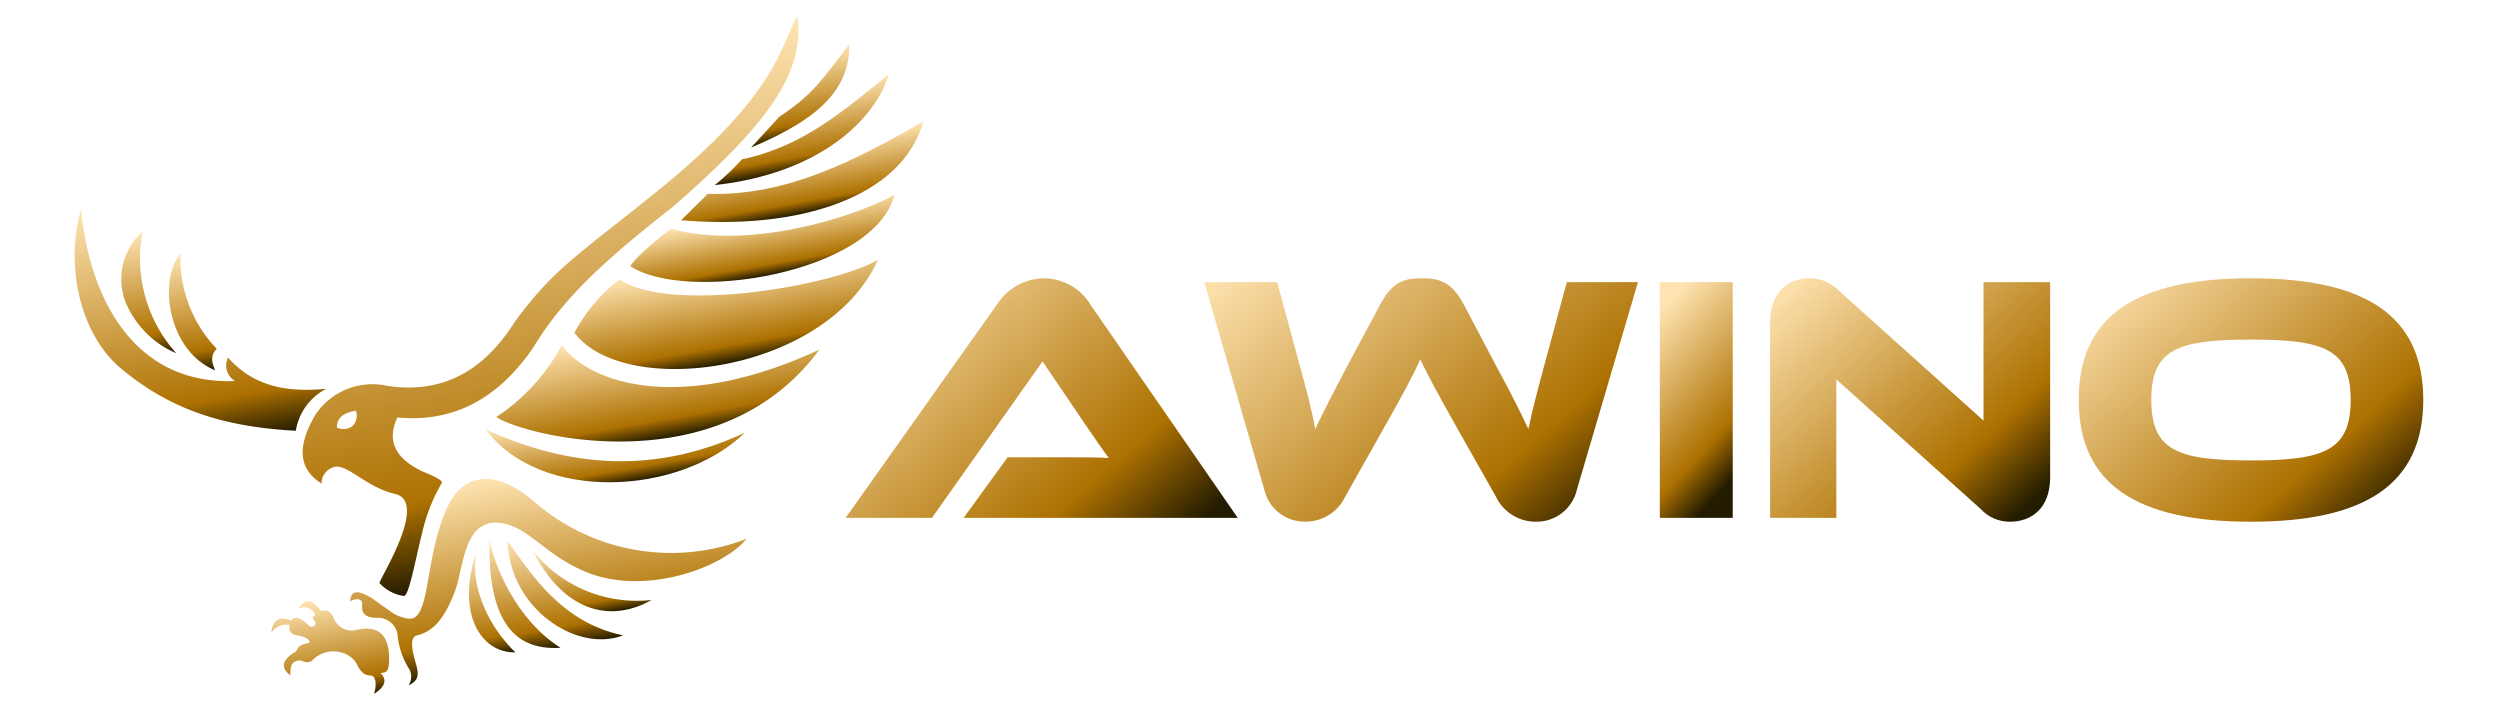 <?xml version="1.0" encoding="UTF-8" standalone="no"?>
<!-- Generator: Adobe Illustrator 26.2.1, SVG Export Plug-In . SVG Version: 6.00 Build 0)  -->

<svg
   version="1.1"
   id="Ebene_1"
   x="0px"
   y="0px"
   viewBox="0 0 700 200"
   xml:space="preserve"
   width="700"
   height="200"
   xmlns:xlink="http://www.w3.org/1999/xlink"
   xmlns="http://www.w3.org/2000/svg"
   xmlns:svg="http://www.w3.org/2000/svg"><defs
   id="defs153"><linearGradient
     id="linearGradient18404"><stop
       style="stop-color:#fbdea9;stop-opacity:1;"
       offset="0"
       id="stop23178" /><stop
       style="stop-color:#b57d12;stop-opacity:0.988"
       offset="0.669"
       id="stop18570" /><stop
       style="stop-color:#a36b01;stop-opacity:1"
       offset="1"
       id="stop18402" /></linearGradient><linearGradient
     id="Pfad_2323_00000117638392000652863260000003205296676774957490_"
     gradientUnits="userSpaceOnUse"
     x1="-137.843"
     y1="811.83"
     x2="-137.843"
     y2="808.776"
     gradientTransform="matrix(3.498,1.929,0.618,-10.922,5.605,9196.119)">
				<stop
   offset="0"
   style="stop-color:#FFE4B2"
   id="stop16335" />
				<stop
   offset="0.823"
   style="stop-color:#AD7101"
   id="stop16337" />
				<stop
   offset="1"
   style="stop-color:#241C00"
   id="stop16339" />
			</linearGradient><linearGradient
     xlink:href="#Pfad_2323_00000117638392000652863260000003205296676774957490_"
     id="linearGradient16333"
     x1="277.82"
     y1="116.381"
     x2="663.952"
     y2="116.381"
     gradientUnits="userSpaceOnUse" /><linearGradient
     xlink:href="#linearGradient18404"
     id="linearGradient23112"
     gradientUnits="userSpaceOnUse"
     x1="277.787"
     y1="115.565"
     x2="663.774"
     y2="115.565"
     gradientTransform="translate(-6.203,-5.138)" /><path
     id="SVGID_1_-9"
     d="M0,31L10.9,0.8H19L29.9,31h-5.6L14.6,3.3h0.7L5.6,31H0z M7.1,22.3l1.3-4.4h12.9l1.3,4.4H7.1z" /><path
     id="SVGID_00000157276800348374489230000003442870364089397429_"
     d="M38.3,31L29.5,0.8h5.8L43,28.2h-1.3l8.1-27.4h6.4         L64,28.2h-1.2l7.8-27.4h5.4L67.3,31H60L52.1,4.1h1.5L45.6,31H38.3z" /><path
     id="SVGID_00000138549822795153296000000001075362933939977344_"
     d="M80.2,31V0.8h5.7V31H80.2z" /><path
     id="SVGID_00000181781122526336986070000003174825870657431212_"
     d="M92.3,31V0.8H98l16.4,23.5h-1.1V0.8h5.4V31H113         L96.6,7.5h1.1V31H92.3z" /><path
     id="SVGID_00000174602528286973477120000009321961081108323746_"
     d="M138.6,31.3c-2.9,0-5.5-0.6-7.7-1.7         c-2.2-1.1-3.9-2.8-5.1-5.1s-1.8-5.2-1.8-8.6s0.6-6.3,1.8-8.6c1.2-2.3,2.9-4,5.1-5.1s4.7-1.7,7.7-1.7c3,0,5.5,0.6,7.7,1.7         c2.2,1.1,3.9,2.9,5.1,5.1c1.2,2.3,1.8,5.2,1.8,8.6c0,3.4-0.6,6.3-1.8,8.6c-1.2,2.3-2.9,4-5.1,5.1         C144.1,30.8,141.5,31.3,138.6,31.3z M138.6,26.8c1.8,0,3.4-0.4,4.7-1.1c1.3-0.7,2.3-1.9,3-3.5c0.7-1.6,1.1-3.6,1.1-6.2         c0-2.6-0.4-4.7-1.1-6.3c-0.7-1.6-1.7-2.8-3-3.5c-1.3-0.7-2.9-1.1-4.7-1.1c-1.8,0-3.3,0.4-4.6,1.1c-1.3,0.7-2.3,1.9-3,3.5         c-0.7,1.6-1.1,3.6-1.1,6.2c0,2.6,0.4,4.8,1.1,6.4c0.7,1.6,1.7,2.8,3,3.5C135.2,26.4,136.8,26.8,138.6,26.8z" /><linearGradient
     id="linear-gradient"
     x1="0.5"
     x2="0.5"
     y2="1"
     gradientUnits="objectBoundingBox"><stop
       offset="0"
       stop-color="#ffe4b2"
       id="stop2806" /><stop
       offset="0.823"
       stop-color="#ad7101"
       id="stop2808" /><stop
       offset="1"
       stop-color="#241c00"
       id="stop2810" /></linearGradient><clipPath
     id="clip-path"><rect
       id="Rechteck_1170"
       data-name="Rechteck 1170"
       width="79.018"
       height="54.515"
       transform="translate(0 0)"
       fill="url(#linear-gradient)" /></clipPath><linearGradient
     xlink:href="#linear-gradient"
     id="linearGradient2840"
     gradientUnits="userSpaceOnUse"
     x1="2.856"
     x2="2.856"
     y2="5.712"
     gradientTransform="scale(0.594,1.685)"
     y1="0" /><linearGradient
     xlink:href="#linear-gradient"
     id="linearGradient2842"
     gradientUnits="userSpaceOnUse"
     x1="3.752"
     x2="3.752"
     y2="7.505"
     gradientTransform="scale(0.69,1.45)"
     y1="0" /><linearGradient
     xlink:href="#linear-gradient"
     id="linearGradient2844"
     gradientUnits="userSpaceOnUse"
     x1="4.867"
     x2="4.867"
     y2="9.734"
     gradientTransform="scale(0.927,1.078)"
     y1="0" /><linearGradient
     xlink:href="#linear-gradient"
     id="linearGradient2846"
     gradientUnits="userSpaceOnUse"
     x1="4.114"
     x2="4.114"
     y2="8.227"
     gradientTransform="scale(1.208,0.828)"
     y1="0" /><linearGradient
     xlink:href="#linear-gradient"
     id="linearGradient2848"
     gradientUnits="userSpaceOnUse"
     x1="4.938"
     x2="4.938"
     y2="9.876"
     gradientTransform="scale(1.046,0.956)"
     y1="-0" /><linearGradient
     xlink:href="#linear-gradient"
     id="linearGradient2850"
     gradientUnits="userSpaceOnUse"
     x1="12.679"
     x2="12.679"
     y2="25.359"
     gradientTransform="scale(1.451,0.689)"
     y1="0.001" /><linearGradient
     xlink:href="#linear-gradient"
     id="linearGradient2852"
     gradientUnits="userSpaceOnUse"
     x1="6.416"
     x2="6.416"
     y2="12.831"
     gradientTransform="scale(1.821,0.549)"
     y1="0" /><linearGradient
     xlink:href="#linear-gradient"
     id="linearGradient2854"
     gradientUnits="userSpaceOnUse"
     x1="8.725"
     x2="8.725"
     y2="17.451"
     gradientTransform="scale(1.734,0.577)"
     y1="0" /><linearGradient
     xlink:href="#linear-gradient"
     id="linearGradient2856"
     gradientUnits="userSpaceOnUse"
     x1="8.17"
     x2="8.17"
     y2="16.34"
     gradientTransform="scale(1.749,0.572)"
     y1="0" /><linearGradient
     xlink:href="#linear-gradient"
     id="linearGradient2858"
     gradientUnits="userSpaceOnUse"
     x1="6.009"
     x2="6.009"
     y2="12.018"
     gradientTransform="scale(2.078,0.481)"
     y1="0" /><linearGradient
     xlink:href="#linear-gradient"
     id="linearGradient2860"
     gradientUnits="userSpaceOnUse"
     x1="6.14"
     x2="6.14"
     y2="12.28"
     gradientTransform="scale(1.909,0.524)"
     y1="0" /><linearGradient
     xlink:href="#linear-gradient"
     id="linearGradient2862"
     gradientUnits="userSpaceOnUse"
     x1="5.647"
     x2="5.647"
     y2="11.294"
     gradientTransform="scale(1.547,0.646)"
     y1="0" /><linearGradient
     xlink:href="#linear-gradient"
     id="linearGradient2864"
     gradientUnits="userSpaceOnUse"
     x1="4.52"
     x2="4.52"
     y2="9.04"
     gradientTransform="scale(1.164,0.859)"
     y1="0" /><linearGradient
     xlink:href="#linear-gradient"
     id="linearGradient2866"
     gradientUnits="userSpaceOnUse"
     x1="24.422"
     x2="24.422"
     y2="48.844"
     gradientTransform="scale(1.058,0.945)"
     y1="0" /><linearGradient
     xlink:href="#linear-gradient"
     id="linearGradient2868"
     gradientUnits="userSpaceOnUse"
     x1="11.054"
     x2="11.054"
     y2="22.107"
     gradientTransform="scale(0.943,1.061)"
     y1="0" /><linearGradient
     xlink:href="#linear-gradient"
     id="linearGradient2870"
     gradientUnits="userSpaceOnUse"
     x1="3.326"
     x2="3.326"
     y2="6.687"
     gradientTransform="scale(0.579,1.727)"
     y1="0" /><linearGradient
     xlink:href="#linear-gradient"
     id="linearGradient2872"
     gradientUnits="userSpaceOnUse"
     x1="3.137"
     x2="3.137"
     y2="6.275"
     gradientTransform="scale(0.566,1.767)"
     y1="0" /><linearGradient
     id="linear-gradient-3"
     x1="0.5"
     x2="0.236"
     y2="0.874"
     gradientUnits="objectBoundingBox"><stop
       offset="0"
       stop-color="#ffe4b2"
       id="stop3099" /><stop
       offset="0.759"
       stop-color="#ad7101"
       id="stop3101" /><stop
       offset="1"
       stop-color="#241c00"
       id="stop3103" /></linearGradient><clipPath
     id="clip-path-9"><path
       id="Pfad_3606"
       data-name="Pfad 3606"
       d="M21.434,0a6.1,6.1,0,0,0-5.1,2.855L0,25.888H9.327l11.954-16.9,4.568,6.738c.838,1.219,1.9,2.78,2.589,3.693-1.218-.076-3.008-.076-4.53-.076h-6.4l-4.759,6.548H42.373L26.459,2.855A5.908,5.908,0,0,0,21.434,0Z"
       fill="url(#linear-gradient)"
       style="fill:url(#linear-gradient-3)" /></clipPath><clipPath
     id="clip-path-2"><path
       id="Pfad_3607"
       data-name="Pfad 3607"
       d="M101.289,0c-1.866,0-3.16.343-4.492,2.855l-3.426,6.4c-1.752,3.312-2.741,5.253-3.579,7.043-.381-2.056-.914-4.15-1.713-7.005L85.68.418H77.8L84.271,22.8a4.477,4.477,0,0,0,4.416,3.5,4.744,4.744,0,0,0,4.34-2.7L97.1,16.37c2.208-3.921,3.236-5.786,4.035-7.614.875,1.827,1.9,3.73,4.112,7.652l4.073,7.2a4.762,4.762,0,0,0,4.34,2.7,4.477,4.477,0,0,0,4.416-3.5L124.664.418h-7.691l-2.4,8.871c-.761,2.817-1.333,4.987-1.751,7.005-.8-1.713-1.675-3.5-3.578-7.005l-3.388-6.434C104.525.343,103.192,0,101.289,0Z"
       transform="translate(-77.799 0)"
       fill="url(#linear-gradient)"
       style="fill:url(#linear-gradient-3)" /></clipPath><clipPath
     id="clip-path-3"><rect
       id="Rechteck_2558"
       data-name="Rechteck 2558"
       width="7.881"
       height="25.47"
       fill="url(#linear-gradient)"
       style="fill:url(#linear-gradient-3)" /></clipPath><clipPath
     id="clip-path-4"><path
       id="Pfad_3608"
       data-name="Pfad 3608"
       d="M204.836,0c-2.246,0-4.3,1.37-4.3,4.759V25.888h7.157V10.926L223.3,24.937a4.234,4.234,0,0,0,3.16,1.37c2.284,0,4.34-1.409,4.34-4.8V.418h-7.2V15.38L208,1.37A4.34,4.34,0,0,0,204.836,0Z"
       transform="translate(-200.534 0)"
       fill="url(#linear-gradient)"
       style="fill:url(#linear-gradient-3)" /></clipPath><clipPath
     id="clip-path-5"><path
       id="Pfad_3609"
       data-name="Pfad 3609"
       d="M275.323,13.135c0-5.482,2.855-6.51,10.774-6.51s10.774,1.028,10.774,6.51-2.855,6.548-10.774,6.548-10.774-1.066-10.774-6.548M286.1,0c-12.411,0-18.617,4.035-18.617,13.135s6.205,13.172,18.617,13.172c12.373,0,18.617-4.074,18.617-13.172S298.47,0,286.1,0Z"
       transform="translate(-267.481 0)"
       fill="url(#linear-gradient)"
       style="fill:url(#linear-gradient-3)" /></clipPath><linearGradient
     xlink:href="#linear-gradient-3"
     id="linearGradient3167"
     gradientUnits="userSpaceOnUse"
     x1="23.267"
     x2="10.982"
     y2="40.67"
     gradientTransform="scale(0.937,1.067)"
     y1="0" /><linearGradient
     xlink:href="#linear-gradient-3"
     id="linearGradient3169"
     gradientUnits="userSpaceOnUse"
     x1="24.922"
     x2="11.763"
     y2="43.564"
     gradientTransform="scale(0.928,1.078)"
     y1="0" /><linearGradient
     xlink:href="#linear-gradient-3"
     id="linearGradient3171"
     gradientUnits="userSpaceOnUse"
     x1="11.278"
     x2="5.323"
     y2="19.713"
     gradientTransform="scale(1.152,0.868)"
     y1="0" /><linearGradient
     xlink:href="#linear-gradient-3"
     id="linearGradient3173"
     gradientUnits="userSpaceOnUse"
     x1="19.32"
     x2="9.119"
     y2="33.772"
     gradientTransform="scale(0.981,1.019)"
     y1="0" /><linearGradient
     xlink:href="#linear-gradient-3"
     id="linearGradient3175"
     gradientUnits="userSpaceOnUse"
     x1="21.68"
     x2="10.233"
     y2="37.897"
     gradientTransform="scale(0.955,1.047)"
     y1="0" /></defs>
<style
   type="text/css"
   id="style2">
	.st0{clip-path:url(#SVGID_00000049941846930257934220000018420243084974394774_);}
	.st1{fill-rule:evenodd;clip-rule:evenodd;fill:url(#Pfad_2307_00000163770694348768295010000004849646099421593783_);}
	.st2{fill-rule:evenodd;clip-rule:evenodd;fill:url(#Pfad_2308_00000070824407546842121620000015576827952830124679_);}
	.st3{fill-rule:evenodd;clip-rule:evenodd;fill:url(#Pfad_2309_00000051348673875451602220000009611795152938431373_);}
	.st4{fill-rule:evenodd;clip-rule:evenodd;fill:url(#Pfad_2310_00000109713826106008154570000015697756723812503176_);}
	.st5{fill-rule:evenodd;clip-rule:evenodd;fill:url(#Pfad_2311_00000062157027916013611940000006377162523488610707_);}
	.st6{fill-rule:evenodd;clip-rule:evenodd;fill:url(#Pfad_2312_00000103225052295355316660000009400406999204710552_);}
	.st7{fill-rule:evenodd;clip-rule:evenodd;fill:url(#Pfad_2313_00000057870663039214789880000005353980990383691447_);}
	.st8{fill-rule:evenodd;clip-rule:evenodd;fill:url(#Pfad_2314_00000126313229396615487070000008415462651613726644_);}
	.st9{fill-rule:evenodd;clip-rule:evenodd;fill:url(#Pfad_2315_00000054959730252239789480000017169436718940548259_);}
	.st10{fill-rule:evenodd;clip-rule:evenodd;fill:url(#Pfad_2316_00000109732237383645085680000015393284041640384191_);}
	.st11{fill-rule:evenodd;clip-rule:evenodd;fill:url(#Pfad_2317_00000046312370241541574850000006338981156916792706_);}
	.st12{fill-rule:evenodd;clip-rule:evenodd;fill:url(#Pfad_2318_00000000903098372816135260000015449606161695345327_);}
	.st13{fill-rule:evenodd;clip-rule:evenodd;fill:url(#Pfad_2319_00000165215919385570676990000003565118860321195394_);}
	.st14{fill-rule:evenodd;clip-rule:evenodd;fill:url(#Pfad_2320_00000173851432900352454240000015003554721900824459_);}
	.st15{fill-rule:evenodd;clip-rule:evenodd;fill:url(#Pfad_2321_00000140705678134146916420000001666563210577948064_);}
	.st16{fill-rule:evenodd;clip-rule:evenodd;fill:url(#Pfad_2322_00000056414279022464449300000004157934569950787259_);}
	.st17{fill-rule:evenodd;clip-rule:evenodd;fill:url(#Pfad_2323_00000024712252202815116150000003726989801901641917_);}
</style>

<style
   type="text/css"
   id="style1102">
	
		.st0{clip-path:url(#SVGID_00000029739428632809672970000010939438471405563319_);fill:url(#SVGID_00000063609088581594857150000012466937661057873834_);}
	
		.st1{clip-path:url(#SVGID_00000029739428632809672970000010939438471405563319_);fill:url(#SVGID_00000183964188640610402790000004842224284312089776_);}
	
		.st2{clip-path:url(#SVGID_00000029739428632809672970000010939438471405563319_);fill:url(#SVGID_00000034065979883900266150000017688158609535290763_);}
	
		.st3{clip-path:url(#SVGID_00000029739428632809672970000010939438471405563319_);fill:url(#SVGID_00000016068403301155841410000001470833311742969019_);}
	
		.st4{clip-path:url(#SVGID_00000029739428632809672970000010939438471405563319_);fill:url(#SVGID_00000106869811453081067280000010854033406201894287_);}
	
		.st5{clip-path:url(#SVGID_00000029739428632809672970000010939438471405563319_);fill:url(#SVGID_00000072978209110077340080000006854928465206710921_);}
	
		.st6{clip-path:url(#SVGID_00000029739428632809672970000010939438471405563319_);fill:url(#SVGID_00000066512791287207344030000006272713117052406151_);}
	
		.st7{clip-path:url(#SVGID_00000029739428632809672970000010939438471405563319_);fill:url(#SVGID_00000165232028519847251280000000133688313406854827_);}
	
		.st8{clip-path:url(#SVGID_00000029739428632809672970000010939438471405563319_);fill:url(#SVGID_00000086688396261902478300000007506639359200318860_);}
	
		.st9{clip-path:url(#SVGID_00000029739428632809672970000010939438471405563319_);fill:url(#SVGID_00000079486053873328714390000017733651208282881975_);}
	
		.st10{clip-path:url(#SVGID_00000029739428632809672970000010939438471405563319_);fill:url(#SVGID_00000155132096283114446480000004187883479893984690_);}
	
		.st11{clip-path:url(#SVGID_00000029739428632809672970000010939438471405563319_);fill:url(#SVGID_00000175281139556149315510000015370371086166168510_);}
	
		.st12{clip-path:url(#SVGID_00000029739428632809672970000010939438471405563319_);fill:url(#SVGID_00000034062401053565206470000016598158646426672818_);}
	
		.st13{clip-path:url(#SVGID_00000029739428632809672970000010939438471405563319_);fill:url(#SVGID_00000137117966416593751400000016033961608707345321_);}
	
		.st14{clip-path:url(#SVGID_00000029739428632809672970000010939438471405563319_);fill:url(#SVGID_00000099631350592343653560000016182032214124404125_);}
	
		.st15{clip-path:url(#SVGID_00000029739428632809672970000010939438471405563319_);fill:url(#SVGID_00000009574135125035058630000008412046471719252913_);}
	
		.st16{clip-path:url(#SVGID_00000029739428632809672970000010939438471405563319_);fill:url(#SVGID_00000130622069241398442190000010793699412804550787_);}
	
		.st17{clip-path:url(#SVGID_00000029739428632809672970000010939438471405563319_);fill:url(#SVGID_00000032632733941689222680000003036292412810275232_);}
	
		.st18{clip-path:url(#SVGID_00000029739428632809672970000010939438471405563319_);fill:url(#SVGID_00000155143637957258540750000003481711516621121970_);}
	
		.st19{clip-path:url(#SVGID_00000029739428632809672970000010939438471405563319_);fill:url(#SVGID_00000103975081940656775700000011877104898166568894_);}
	
		.st20{clip-path:url(#SVGID_00000029739428632809672970000010939438471405563319_);fill:url(#SVGID_00000100344467736399278820000016385997735951818404_);}
	
		.st21{clip-path:url(#SVGID_00000029739428632809672970000010939438471405563319_);fill:url(#SVGID_00000031894399188645260950000000096633392575092118_);}
	
		.st22{clip-path:url(#SVGID_00000029739428632809672970000010939438471405563319_);fill:url(#SVGID_00000040550656301930659240000017354062600814869900_);}
	
		.st23{clip-path:url(#SVGID_00000029739428632809672970000010939438471405563319_);fill:url(#SVGID_00000069383400316456780780000007097337749281682571_);}
	
		.st24{clip-path:url(#SVGID_00000029739428632809672970000010939438471405563319_);fill:url(#SVGID_00000176764127789397065450000011763191447727414690_);}
	
		.st25{clip-path:url(#SVGID_00000029739428632809672970000010939438471405563319_);fill:url(#SVGID_00000178200379376123046330000003797233460627903387_);}
	
		.st26{clip-path:url(#SVGID_00000029739428632809672970000010939438471405563319_);fill:url(#SVGID_00000022541867552488467530000005067822382090841232_);}
	
		.st27{clip-path:url(#SVGID_00000029739428632809672970000010939438471405563319_);fill:url(#SVGID_00000000904659050429386020000016695821177078814600_);}
	
		.st28{clip-path:url(#SVGID_00000029739428632809672970000010939438471405563319_);fill:url(#SVGID_00000055702637960918283150000015654440670796802220_);}
	
		.st29{clip-path:url(#SVGID_00000029739428632809672970000010939438471405563319_);fill:url(#SVGID_00000098193962027270379090000000180484278468397716_);}
	
		.st30{clip-path:url(#SVGID_00000029739428632809672970000010939438471405563319_);fill:url(#SVGID_00000028292313544907410070000016524209359603642497_);}
	
		.st31{clip-path:url(#SVGID_00000029739428632809672970000010939438471405563319_);fill:url(#SVGID_00000024708903363054307710000003073599522525121453_);}
	
		.st32{clip-path:url(#SVGID_00000029739428632809672970000010939438471405563319_);fill:url(#SVGID_00000143588400313156723480000008515777815625194655_);}
	
		.st33{clip-path:url(#SVGID_00000029739428632809672970000010939438471405563319_);fill:url(#SVGID_00000098910899504701686640000007884458465765180830_);}
	
		.st34{clip-path:url(#SVGID_00000029739428632809672970000010939438471405563319_);fill:url(#SVGID_00000139983715221931427470000001217098775346331800_);}
	
		.st35{clip-path:url(#SVGID_00000029739428632809672970000010939438471405563319_);fill:url(#SVGID_00000084531337181617578990000012523824566536181138_);}
	
		.st36{clip-path:url(#SVGID_00000029739428632809672970000010939438471405563319_);fill:url(#SVGID_00000176018807150071419160000013337678334575058846_);}
	
		.st37{clip-path:url(#SVGID_00000029739428632809672970000010939438471405563319_);fill:url(#SVGID_00000044859742302595154270000010914629348999578270_);}
	
		.st38{clip-path:url(#SVGID_00000029739428632809672970000010939438471405563319_);fill:url(#SVGID_00000152263490445732084890000000388979029927526535_);}
	
		.st39{clip-path:url(#SVGID_00000029739428632809672970000010939438471405563319_);fill:url(#SVGID_00000152975194858560944560000004712000381579744421_);}
	
		.st40{clip-path:url(#SVGID_00000029739428632809672970000010939438471405563319_);fill:url(#SVGID_00000085238189670431637770000017089401317941402793_);}
	
		.st41{clip-path:url(#SVGID_00000029739428632809672970000010939438471405563319_);fill:url(#SVGID_00000019648285931125370420000016704324872415573693_);}
	
		.st42{clip-path:url(#SVGID_00000029739428632809672970000010939438471405563319_);fill:url(#SVGID_00000118386227978072272590000012240526511231084959_);}
	
		.st43{clip-path:url(#SVGID_00000029739428632809672970000010939438471405563319_);fill:url(#SVGID_00000005979275316630369630000006528497607056702121_);}
	
		.st44{clip-path:url(#SVGID_00000029739428632809672970000010939438471405563319_);fill:url(#SVGID_00000165954321927353548850000001638730985715385234_);}
	
		.st45{clip-path:url(#SVGID_00000029739428632809672970000010939438471405563319_);fill:url(#SVGID_00000085209968223313092630000016946916044823649455_);}
	
		.st46{clip-path:url(#SVGID_00000029739428632809672970000010939438471405563319_);fill:url(#SVGID_00000170980968362962775760000015155127181883342476_);}
	
		.st47{clip-path:url(#SVGID_00000029739428632809672970000010939438471405563319_);fill:url(#SVGID_00000003802385916047737860000006925164843259296181_);}
	
		.st48{clip-path:url(#SVGID_00000029739428632809672970000010939438471405563319_);fill:url(#SVGID_00000025406036510483299490000011906811068601368974_);}
	
		.st49{clip-path:url(#SVGID_00000029739428632809672970000010939438471405563319_);fill:url(#SVGID_00000083078031116280561530000018117081468208787595_);}
	
		.st50{clip-path:url(#SVGID_00000029739428632809672970000010939438471405563319_);fill:url(#SVGID_00000176014426996006677630000004406484675430082198_);}
	
		.st51{clip-path:url(#SVGID_00000029739428632809672970000010939438471405563319_);fill:url(#SVGID_00000018238570859802819540000000481005038916004740_);}
	
		.st52{clip-path:url(#SVGID_00000029739428632809672970000010939438471405563319_);fill:url(#SVGID_00000111912813454480023900000011846460637759292068_);}
	
		.st53{clip-path:url(#SVGID_00000029739428632809672970000010939438471405563319_);fill:url(#SVGID_00000083782404028753887320000018085101835283673740_);}
	
		.st54{clip-path:url(#SVGID_00000029739428632809672970000010939438471405563319_);fill:url(#SVGID_00000084491972662819471080000004737353119079938689_);}
	
		.st55{clip-path:url(#SVGID_00000029739428632809672970000010939438471405563319_);fill:url(#SVGID_00000105395018780928186580000012123913615947080105_);}
	
		.st56{clip-path:url(#SVGID_00000029739428632809672970000010939438471405563319_);fill:url(#SVGID_00000043427626371228468290000001200181679306657944_);}
	
		.st57{clip-path:url(#SVGID_00000029739428632809672970000010939438471405563319_);fill:url(#SVGID_00000022551135395219966460000015310196059767325607_);}
	
		.st58{clip-path:url(#SVGID_00000029739428632809672970000010939438471405563319_);fill:url(#SVGID_00000069377888227988870570000013587848044045899409_);}
	
		.st59{clip-path:url(#SVGID_00000029739428632809672970000010939438471405563319_);fill:url(#SVGID_00000028294189420637973050000001686200263256466605_);}
	
		.st60{clip-path:url(#SVGID_00000029739428632809672970000010939438471405563319_);fill:url(#SVGID_00000035518863317427906760000000868816083944125116_);}
	
		.st61{clip-path:url(#SVGID_00000029739428632809672970000010939438471405563319_);fill:url(#SVGID_00000093882688169796368460000010240405164825069759_);}
	
		.st62{clip-path:url(#SVGID_00000029739428632809672970000010939438471405563319_);fill:url(#SVGID_00000083062667537016748180000010842963311287450557_);}
	
		.st63{clip-path:url(#SVGID_00000029739428632809672970000010939438471405563319_);fill:url(#SVGID_00000129919123085572997580000003917291043852294556_);}
	
		.st64{clip-path:url(#SVGID_00000029739428632809672970000010939438471405563319_);fill:url(#SVGID_00000161616434719958977180000000867052840813885099_);}
	
		.st65{clip-path:url(#SVGID_00000029739428632809672970000010939438471405563319_);fill:url(#SVGID_00000156561662620735678900000000995011248081459366_);}
	
		.st66{clip-path:url(#SVGID_00000029739428632809672970000010939438471405563319_);fill:url(#SVGID_00000096756406689337293480000013269290069877123721_);}
	
		.st67{clip-path:url(#SVGID_00000029739428632809672970000010939438471405563319_);fill:url(#SVGID_00000047047173395476253530000011423985780875557311_);}
	
		.st68{clip-path:url(#SVGID_00000029739428632809672970000010939438471405563319_);fill:url(#SVGID_00000173853987821357700380000005258179897285611702_);}
	
		.st69{clip-path:url(#SVGID_00000029739428632809672970000010939438471405563319_);fill:url(#SVGID_00000166665800749871112330000009000934732604812420_);}
	
		.st70{clip-path:url(#SVGID_00000029739428632809672970000010939438471405563319_);fill:url(#SVGID_00000048484719645364020100000001932532049083779481_);}
	
		.st71{clip-path:url(#SVGID_00000029739428632809672970000010939438471405563319_);fill:url(#SVGID_00000134251057591854268990000013864200805463099541_);}
	
		.st72{clip-path:url(#SVGID_00000029739428632809672970000010939438471405563319_);fill:url(#SVGID_00000113315778595554823370000000038079613964819124_);}
	
		.st73{clip-path:url(#SVGID_00000029739428632809672970000010939438471405563319_);fill:url(#SVGID_00000009549879837604771930000003131636817577672381_);}
	
		.st74{clip-path:url(#SVGID_00000029739428632809672970000010939438471405563319_);fill:url(#SVGID_00000128453710245600833020000010729495864966742920_);}
	
		.st75{clip-path:url(#SVGID_00000029739428632809672970000010939438471405563319_);fill:url(#SVGID_00000142865478849965081370000016195732832102489535_);}
	
		.st76{clip-path:url(#SVGID_00000029739428632809672970000010939438471405563319_);fill:url(#SVGID_00000166673658360137833390000016872502749751948977_);}
	
		.st77{clip-path:url(#SVGID_00000029739428632809672970000010939438471405563319_);fill:url(#SVGID_00000051382941230658934420000013113097761653639050_);}
	
		.st78{clip-path:url(#SVGID_00000098192608062041224570000011275786593801375670_);fill:url(#SVGID_00000010312424051075816370000010087464845091275192_);}
	
		.st79{clip-path:url(#SVGID_00000098192608062041224570000011275786593801375670_);fill:url(#SVGID_00000142164037548603435840000002710502955086795691_);}
	
		.st80{clip-path:url(#SVGID_00000098192608062041224570000011275786593801375670_);fill:url(#SVGID_00000013902906139788226580000014041698415653001131_);}
	
		.st81{clip-path:url(#SVGID_00000098192608062041224570000011275786593801375670_);fill:url(#SVGID_00000137099747815355854320000016140220948476214407_);}
	
		.st82{clip-path:url(#SVGID_00000098192608062041224570000011275786593801375670_);fill:url(#SVGID_00000134207988659188340990000009971722470709095315_);}
	
		.st83{clip-path:url(#SVGID_00000098192608062041224570000011275786593801375670_);fill:url(#SVGID_00000129203484035449278670000006332392081301173924_);}
	
		.st84{clip-path:url(#SVGID_00000098192608062041224570000011275786593801375670_);fill:url(#SVGID_00000057139207031752942090000010716950085544696236_);}
	
		.st85{clip-path:url(#SVGID_00000098192608062041224570000011275786593801375670_);fill:url(#SVGID_00000078047331890326243140000004554784718664650427_);}
	
		.st86{clip-path:url(#SVGID_00000098192608062041224570000011275786593801375670_);fill:url(#SVGID_00000103245341463102242780000015620124197318578863_);}
	
		.st87{clip-path:url(#SVGID_00000098192608062041224570000011275786593801375670_);fill:url(#SVGID_00000120530636390319350760000002885268662230911134_);}
	
		.st88{clip-path:url(#SVGID_00000098192608062041224570000011275786593801375670_);fill:url(#SVGID_00000164489989511351561840000001310382455291887504_);}
	
		.st89{clip-path:url(#SVGID_00000098192608062041224570000011275786593801375670_);fill:url(#SVGID_00000065788835820919443570000013033991197411218104_);}
	
		.st90{clip-path:url(#SVGID_00000098192608062041224570000011275786593801375670_);fill:url(#SVGID_00000098902840854702280940000000002528230237979029_);}
	
		.st91{clip-path:url(#SVGID_00000098192608062041224570000011275786593801375670_);fill:url(#SVGID_00000114037371473789930860000004863678813021871009_);}
	
		.st92{clip-path:url(#SVGID_00000098192608062041224570000011275786593801375670_);fill:url(#SVGID_00000174595974569663180580000011599860084573670273_);}
	
		.st93{clip-path:url(#SVGID_00000098192608062041224570000011275786593801375670_);fill:url(#SVGID_00000176739893282869804870000006659357019599648941_);}
	
		.st94{clip-path:url(#SVGID_00000098192608062041224570000011275786593801375670_);fill:url(#SVGID_00000168821376083125203340000002727677866723813804_);}
	
		.st95{clip-path:url(#SVGID_00000098192608062041224570000011275786593801375670_);fill:url(#SVGID_00000077299372349976202750000005424439728778343559_);}
	
		.st96{clip-path:url(#SVGID_00000098192608062041224570000011275786593801375670_);fill:url(#SVGID_00000160160647088570084220000010475609165482909112_);}
	
		.st97{clip-path:url(#SVGID_00000098192608062041224570000011275786593801375670_);fill:url(#SVGID_00000072965013748943254020000003659387287012395681_);}
	
		.st98{clip-path:url(#SVGID_00000098192608062041224570000011275786593801375670_);fill:url(#SVGID_00000168797754464474749170000016019218656348576162_);}
	
		.st99{clip-path:url(#SVGID_00000098192608062041224570000011275786593801375670_);fill:url(#SVGID_00000057861517092383010080000014062102296525006013_);}
	
		.st100{clip-path:url(#SVGID_00000098192608062041224570000011275786593801375670_);fill:url(#SVGID_00000059290340614813740500000013921844107399669636_);}
	
		.st101{clip-path:url(#SVGID_00000098192608062041224570000011275786593801375670_);fill:url(#SVGID_00000134223148081910131040000018359322107072329357_);}
	
		.st102{clip-path:url(#SVGID_00000098192608062041224570000011275786593801375670_);fill:url(#SVGID_00000094618963544193512080000009706520767671089030_);}
	
		.st103{clip-path:url(#SVGID_00000098192608062041224570000011275786593801375670_);fill:url(#SVGID_00000165949649867786669110000006745275566561399457_);}
	
		.st104{clip-path:url(#SVGID_00000098192608062041224570000011275786593801375670_);fill:url(#SVGID_00000077283540628810721000000000571754588985223851_);}
	
		.st105{clip-path:url(#SVGID_00000098192608062041224570000011275786593801375670_);fill:url(#SVGID_00000016768757281029238190000015233841815184019101_);}
	
		.st106{clip-path:url(#SVGID_00000098192608062041224570000011275786593801375670_);fill:url(#SVGID_00000095318939063251730450000003887262869844892593_);}
	
		.st107{clip-path:url(#SVGID_00000098192608062041224570000011275786593801375670_);fill:url(#SVGID_00000080205084940377849290000011458026686673420209_);}
	
		.st108{clip-path:url(#SVGID_00000098192608062041224570000011275786593801375670_);fill:url(#SVGID_00000083050148034723722070000002237942725663676568_);}
	
		.st109{clip-path:url(#SVGID_00000098192608062041224570000011275786593801375670_);fill:url(#SVGID_00000163765257815693839140000007292255119843829676_);}
	
		.st110{clip-path:url(#SVGID_00000098192608062041224570000011275786593801375670_);fill:url(#SVGID_00000045603849145121227270000007810767695114535821_);}
	
		.st111{clip-path:url(#SVGID_00000098192608062041224570000011275786593801375670_);fill:url(#SVGID_00000179636918970010888010000001291862929041395617_);}
	
		.st112{clip-path:url(#SVGID_00000098192608062041224570000011275786593801375670_);fill:url(#SVGID_00000053542221929713428630000006896194241255270570_);}
	
		.st113{clip-path:url(#SVGID_00000098192608062041224570000011275786593801375670_);fill:url(#SVGID_00000068667013768695914370000006281329771208871343_);}
	
		.st114{clip-path:url(#SVGID_00000098192608062041224570000011275786593801375670_);fill:url(#SVGID_00000000189954307125452380000003330946499209855398_);}
	
		.st115{clip-path:url(#SVGID_00000098192608062041224570000011275786593801375670_);fill:url(#SVGID_00000060006577158175786820000006511658347380524970_);}
	
		.st116{clip-path:url(#SVGID_00000098192608062041224570000011275786593801375670_);fill:url(#SVGID_00000095322642718802056620000002656846851007334070_);}
	
		.st117{clip-path:url(#SVGID_00000098192608062041224570000011275786593801375670_);fill:url(#SVGID_00000107571915199202658850000015521676531836510105_);}
	
		.st118{clip-path:url(#SVGID_00000098192608062041224570000011275786593801375670_);fill:url(#SVGID_00000078755971390709124240000007577109093397588159_);}
	
		.st119{clip-path:url(#SVGID_00000098192608062041224570000011275786593801375670_);fill:url(#SVGID_00000083050941160213873410000012803942327477432473_);}
	
		.st120{clip-path:url(#SVGID_00000098192608062041224570000011275786593801375670_);fill:url(#SVGID_00000082345324065873777420000008362805830126121119_);}
	
		.st121{clip-path:url(#SVGID_00000098192608062041224570000011275786593801375670_);fill:url(#SVGID_00000152974884264467495720000010358661472421900967_);}
	
		.st122{clip-path:url(#SVGID_00000098192608062041224570000011275786593801375670_);fill:url(#SVGID_00000168799267262758238250000015363374098284875439_);}
	
		.st123{clip-path:url(#SVGID_00000098192608062041224570000011275786593801375670_);fill:url(#SVGID_00000059990383793575551260000017623316550452609944_);}
	
		.st124{clip-path:url(#SVGID_00000098192608062041224570000011275786593801375670_);fill:url(#SVGID_00000150802816709079279930000014736449159599899051_);}
	
		.st125{clip-path:url(#SVGID_00000098192608062041224570000011275786593801375670_);fill:url(#SVGID_00000145047568696433319120000018188270377092811649_);}
	
		.st126{clip-path:url(#SVGID_00000098192608062041224570000011275786593801375670_);fill:url(#SVGID_00000051380005942176172430000001152214978100187302_);}
	
		.st127{clip-path:url(#SVGID_00000098192608062041224570000011275786593801375670_);fill:url(#SVGID_00000145037928042508178090000009773928052950804398_);}
	
		.st128{clip-path:url(#SVGID_00000098192608062041224570000011275786593801375670_);fill:url(#SVGID_00000078020560106412426480000016004186042830534573_);}
	
		.st129{clip-path:url(#SVGID_00000098192608062041224570000011275786593801375670_);fill:url(#SVGID_00000023986141640007620520000005033808156860816258_);}
	
		.st130{clip-path:url(#SVGID_00000098192608062041224570000011275786593801375670_);fill:url(#SVGID_00000164508868448293564520000018293682615785169844_);}
	
		.st131{clip-path:url(#SVGID_00000098192608062041224570000011275786593801375670_);fill:url(#SVGID_00000157266341737726170030000006730589604665245570_);}
	
		.st132{clip-path:url(#SVGID_00000098192608062041224570000011275786593801375670_);fill:url(#SVGID_00000170254977291831615200000007888724165762814119_);}
	
		.st133{clip-path:url(#SVGID_00000098192608062041224570000011275786593801375670_);fill:url(#SVGID_00000016773912746818490710000006824397451019779508_);}
	
		.st134{clip-path:url(#SVGID_00000098192608062041224570000011275786593801375670_);fill:url(#SVGID_00000163774261994646556460000002895615697065159565_);}
	
		.st135{clip-path:url(#SVGID_00000098192608062041224570000011275786593801375670_);fill:url(#SVGID_00000014617223702678308340000001084145966074204045_);}
	
		.st136{clip-path:url(#SVGID_00000098192608062041224570000011275786593801375670_);fill:url(#SVGID_00000022520855738364384850000009339889538474114967_);}
	
		.st137{clip-path:url(#SVGID_00000098192608062041224570000011275786593801375670_);fill:url(#SVGID_00000114044010395283771360000008969603138323540149_);}
	
		.st138{clip-path:url(#SVGID_00000098192608062041224570000011275786593801375670_);fill:url(#SVGID_00000130607015744076355890000017927235890055376055_);}
	
		.st139{clip-path:url(#SVGID_00000098192608062041224570000011275786593801375670_);fill:url(#SVGID_00000020367449411738684770000002051785206285681541_);}
	
		.st140{clip-path:url(#SVGID_00000098192608062041224570000011275786593801375670_);fill:url(#SVGID_00000157992937483545336770000008783966759724932496_);}
	
		.st141{clip-path:url(#SVGID_00000098192608062041224570000011275786593801375670_);fill:url(#SVGID_00000148655692783663584840000005288966446585132978_);}
	
		.st142{clip-path:url(#SVGID_00000098192608062041224570000011275786593801375670_);fill:url(#SVGID_00000183930440227796781510000006042727075076417968_);}
	
		.st143{clip-path:url(#SVGID_00000098192608062041224570000011275786593801375670_);fill:url(#SVGID_00000041991356957207478150000013086964041969450123_);}
	
		.st144{clip-path:url(#SVGID_00000098192608062041224570000011275786593801375670_);fill:url(#SVGID_00000020378320336623869730000014768636643100220320_);}
	
		.st145{clip-path:url(#SVGID_00000098192608062041224570000011275786593801375670_);fill:url(#SVGID_00000106133040199062523590000000886311105247971726_);}
	
		.st146{clip-path:url(#SVGID_00000098192608062041224570000011275786593801375670_);fill:url(#SVGID_00000179617729842282566150000014394233125352181379_);}
	
		.st147{clip-path:url(#SVGID_00000098192608062041224570000011275786593801375670_);fill:url(#SVGID_00000010273396552575945910000002398606203345802684_);}
	
		.st148{clip-path:url(#SVGID_00000098192608062041224570000011275786593801375670_);fill:url(#SVGID_00000103235248503080683020000013125688990850465155_);}
	
		.st149{clip-path:url(#SVGID_00000098192608062041224570000011275786593801375670_);fill:url(#SVGID_00000155133933498753327290000006104075178187753104_);}
	
		.st150{clip-path:url(#SVGID_00000098192608062041224570000011275786593801375670_);fill:url(#SVGID_00000029013333554950382170000007387678884792678299_);}
	
		.st151{clip-path:url(#SVGID_00000098192608062041224570000011275786593801375670_);fill:url(#SVGID_00000176001354065059192020000010058170877411185833_);}
	
		.st152{clip-path:url(#SVGID_00000098192608062041224570000011275786593801375670_);fill:url(#SVGID_00000160877027767246094230000006027127637472434356_);}
	
		.st153{clip-path:url(#SVGID_00000098192608062041224570000011275786593801375670_);fill:url(#SVGID_00000126305558109175206010000006261940998411819696_);}
	
		.st154{clip-path:url(#SVGID_00000008111879959643304300000000972186722629008042_);fill:url(#SVGID_00000124138123682024526670000015790876690220115858_);}
	
		.st155{clip-path:url(#SVGID_00000008111879959643304300000000972186722629008042_);fill:url(#SVGID_00000130633766627890868980000004182591696504266403_);}
	
		.st156{clip-path:url(#SVGID_00000008111879959643304300000000972186722629008042_);fill:url(#SVGID_00000111192565620896450480000001939247811196484227_);}
	
		.st157{clip-path:url(#SVGID_00000008111879959643304300000000972186722629008042_);fill:url(#SVGID_00000056394927497188408200000012751319817240258176_);}
	
		.st158{clip-path:url(#SVGID_00000008111879959643304300000000972186722629008042_);fill:url(#SVGID_00000124883118764491550170000017189114838957668244_);}
	
		.st159{clip-path:url(#SVGID_00000008111879959643304300000000972186722629008042_);fill:url(#SVGID_00000110451919995810219630000012502673375196320444_);}
	
		.st160{clip-path:url(#SVGID_00000008111879959643304300000000972186722629008042_);fill:url(#SVGID_00000029757071909008441720000012452867037497883805_);}
	
		.st161{clip-path:url(#SVGID_00000008111879959643304300000000972186722629008042_);fill:url(#SVGID_00000118370906890329002680000004851437985896585908_);}
	
		.st162{clip-path:url(#SVGID_00000008111879959643304300000000972186722629008042_);fill:url(#SVGID_00000111911450351014810670000008499507521852434576_);}
	
		.st163{clip-path:url(#SVGID_00000008111879959643304300000000972186722629008042_);fill:url(#SVGID_00000003794305939182066440000009600337952779916173_);}
	
		.st164{clip-path:url(#SVGID_00000008111879959643304300000000972186722629008042_);fill:url(#SVGID_00000173841762278943996160000000270741174429748120_);}
	
		.st165{clip-path:url(#SVGID_00000008111879959643304300000000972186722629008042_);fill:url(#SVGID_00000009576812109780680760000003199646942439229319_);}
	
		.st166{clip-path:url(#SVGID_00000008111879959643304300000000972186722629008042_);fill:url(#SVGID_00000155862667414514499790000009679781654587831684_);}
	
		.st167{clip-path:url(#SVGID_00000008111879959643304300000000972186722629008042_);fill:url(#SVGID_00000094588895365037023780000010988896193398400156_);}
	
		.st168{clip-path:url(#SVGID_00000008111879959643304300000000972186722629008042_);fill:url(#SVGID_00000009580658917030221410000000961424183007648396_);}
	
		.st169{clip-path:url(#SVGID_00000008111879959643304300000000972186722629008042_);fill:url(#SVGID_00000152968936160897919690000001453021526997365128_);}
	
		.st170{clip-path:url(#SVGID_00000008111879959643304300000000972186722629008042_);fill:url(#SVGID_00000134219829154167288600000001692312065398813109_);}
	
		.st171{clip-path:url(#SVGID_00000008111879959643304300000000972186722629008042_);fill:url(#SVGID_00000114037453770643440520000001767079011656958399_);}
	
		.st172{clip-path:url(#SVGID_00000008111879959643304300000000972186722629008042_);fill:url(#SVGID_00000124129611527854117410000006659138912816960399_);}
	
		.st173{clip-path:url(#SVGID_00000008111879959643304300000000972186722629008042_);fill:url(#SVGID_00000168816856901855809560000013602749634703888034_);}
	
		.st174{clip-path:url(#SVGID_00000008111879959643304300000000972186722629008042_);fill:url(#SVGID_00000090263548531994247550000014317724806290137477_);}
	
		.st175{clip-path:url(#SVGID_00000008111879959643304300000000972186722629008042_);fill:url(#SVGID_00000044881939359205597230000004067742817613267116_);}
	
		.st176{clip-path:url(#SVGID_00000008111879959643304300000000972186722629008042_);fill:url(#SVGID_00000180343913667786122130000000470421271674851257_);}
	
		.st177{clip-path:url(#SVGID_00000157279559536008713000000017585267434617545623_);fill:url(#SVGID_00000023271082113514136020000003674093306970028443_);}
	
		.st178{clip-path:url(#SVGID_00000157279559536008713000000017585267434617545623_);fill:url(#SVGID_00000069368222886510607180000011027070382545889175_);}
	
		.st179{clip-path:url(#SVGID_00000157279559536008713000000017585267434617545623_);fill:url(#SVGID_00000080190384289404360400000012478572331207156115_);}
	
		.st180{clip-path:url(#SVGID_00000157279559536008713000000017585267434617545623_);fill:url(#SVGID_00000083053058864000075120000006564637596480819073_);}
	
		.st181{clip-path:url(#SVGID_00000157279559536008713000000017585267434617545623_);fill:url(#SVGID_00000135691733364145629040000002937417774204997048_);}
	
		.st182{clip-path:url(#SVGID_00000157279559536008713000000017585267434617545623_);fill:url(#SVGID_00000084512798700041213210000012973015728336824483_);}
	
		.st183{clip-path:url(#SVGID_00000157279559536008713000000017585267434617545623_);fill:url(#SVGID_00000044150038458165871040000015853506895233593014_);}
	
		.st184{clip-path:url(#SVGID_00000157279559536008713000000017585267434617545623_);fill:url(#SVGID_00000134944349001623130580000016033349531865783449_);}
	
		.st185{clip-path:url(#SVGID_00000157279559536008713000000017585267434617545623_);fill:url(#SVGID_00000173842723757657159940000017041603213522170014_);}
	
		.st186{clip-path:url(#SVGID_00000157279559536008713000000017585267434617545623_);fill:url(#SVGID_00000124840495838247284670000006714518768931023243_);}
	
		.st187{clip-path:url(#SVGID_00000157279559536008713000000017585267434617545623_);fill:url(#SVGID_00000113339019240390145430000016584795340789547956_);}
	
		.st188{clip-path:url(#SVGID_00000157279559536008713000000017585267434617545623_);fill:url(#SVGID_00000085247853451011462320000018281981086292826267_);}
	
		.st189{clip-path:url(#SVGID_00000157279559536008713000000017585267434617545623_);fill:url(#SVGID_00000003080943284472532490000008114358587745607596_);}
	
		.st190{clip-path:url(#SVGID_00000157279559536008713000000017585267434617545623_);fill:url(#SVGID_00000001639972677343179660000013478367884555625358_);}
	
		.st191{clip-path:url(#SVGID_00000157279559536008713000000017585267434617545623_);fill:url(#SVGID_00000047053848194656805170000013798725694213660585_);}
	
		.st192{clip-path:url(#SVGID_00000157279559536008713000000017585267434617545623_);fill:url(#SVGID_00000063613768115719257160000013796034562467237562_);}
	
		.st193{clip-path:url(#SVGID_00000157279559536008713000000017585267434617545623_);fill:url(#SVGID_00000081611803463176523840000015123874426406600352_);}
	
		.st194{clip-path:url(#SVGID_00000157279559536008713000000017585267434617545623_);fill:url(#SVGID_00000013181888526088184880000003798667677362197920_);}
	
		.st195{clip-path:url(#SVGID_00000157279559536008713000000017585267434617545623_);fill:url(#SVGID_00000057856056791751040740000003740271042278720676_);}
	
		.st196{clip-path:url(#SVGID_00000157279559536008713000000017585267434617545623_);fill:url(#SVGID_00000097481210639943666700000011306229061766425994_);}
	
		.st197{clip-path:url(#SVGID_00000157279559536008713000000017585267434617545623_);fill:url(#SVGID_00000133527826822587699340000013659695012430178195_);}
	
		.st198{clip-path:url(#SVGID_00000157279559536008713000000017585267434617545623_);fill:url(#SVGID_00000073687144289221533470000004170544771513385351_);}
	
		.st199{clip-path:url(#SVGID_00000157279559536008713000000017585267434617545623_);fill:url(#SVGID_00000139258985345182241230000008115209630731837581_);}
	
		.st200{clip-path:url(#SVGID_00000157279559536008713000000017585267434617545623_);fill:url(#SVGID_00000122684650948173877040000005215147422009151898_);}
	
		.st201{clip-path:url(#SVGID_00000157279559536008713000000017585267434617545623_);fill:url(#SVGID_00000027593533665147763890000004358649275886078598_);}
	
		.st202{clip-path:url(#SVGID_00000157279559536008713000000017585267434617545623_);fill:url(#SVGID_00000082353788115098419510000001655324302403641515_);}
	
		.st203{clip-path:url(#SVGID_00000157279559536008713000000017585267434617545623_);fill:url(#SVGID_00000076583284836895428780000017360315961260723113_);}
	
		.st204{clip-path:url(#SVGID_00000157279559536008713000000017585267434617545623_);fill:url(#SVGID_00000141456768005740202970000007555314490124252591_);}
	
		.st205{clip-path:url(#SVGID_00000157279559536008713000000017585267434617545623_);fill:url(#SVGID_00000008864153873151410230000004136455856004967603_);}
	
		.st206{clip-path:url(#SVGID_00000157279559536008713000000017585267434617545623_);fill:url(#SVGID_00000046303279440004227220000002855548895438210437_);}
	
		.st207{clip-path:url(#SVGID_00000157279559536008713000000017585267434617545623_);fill:url(#SVGID_00000007427733883885629930000001064763720159509652_);}
	
		.st208{clip-path:url(#SVGID_00000157279559536008713000000017585267434617545623_);fill:url(#SVGID_00000181770817147836153570000006768146343477868715_);}
	
		.st209{clip-path:url(#SVGID_00000157279559536008713000000017585267434617545623_);fill:url(#SVGID_00000114778864668435881790000003033267841223542912_);}
	
		.st210{clip-path:url(#SVGID_00000157279559536008713000000017585267434617545623_);fill:url(#SVGID_00000119823292255015191410000004767275553147901085_);}
	
		.st211{clip-path:url(#SVGID_00000157279559536008713000000017585267434617545623_);fill:url(#SVGID_00000060015510820450763760000017803205140395983017_);}
	
		.st212{clip-path:url(#SVGID_00000157279559536008713000000017585267434617545623_);fill:url(#SVGID_00000008858341154865622370000015997235380509336986_);}
	
		.st213{clip-path:url(#SVGID_00000157279559536008713000000017585267434617545623_);fill:url(#SVGID_00000016775804086211590740000001677927970209543568_);}
	
		.st214{clip-path:url(#SVGID_00000157279559536008713000000017585267434617545623_);fill:url(#SVGID_00000132065610216588963950000008279179972065780893_);}
	
		.st215{clip-path:url(#SVGID_00000157279559536008713000000017585267434617545623_);fill:url(#SVGID_00000036229754605510763570000004084616207926560180_);}
	
		.st216{clip-path:url(#SVGID_00000157279559536008713000000017585267434617545623_);fill:url(#SVGID_00000183955225194538019100000010380875720645746586_);}
	
		.st217{clip-path:url(#SVGID_00000157279559536008713000000017585267434617545623_);fill:url(#SVGID_00000147903180596198158390000016715329082411802028_);}
	
		.st218{clip-path:url(#SVGID_00000157279559536008713000000017585267434617545623_);fill:url(#SVGID_00000155139570189127216450000013408926039769361308_);}
	
		.st219{clip-path:url(#SVGID_00000157279559536008713000000017585267434617545623_);fill:url(#SVGID_00000037685238845775367220000003740559516141193613_);}
	
		.st220{clip-path:url(#SVGID_00000157279559536008713000000017585267434617545623_);fill:url(#SVGID_00000129907764334324385150000010976484920027763134_);}
	
		.st221{clip-path:url(#SVGID_00000157279559536008713000000017585267434617545623_);fill:url(#SVGID_00000145753375138435645140000000743680919526847617_);}
	
		.st222{clip-path:url(#SVGID_00000157279559536008713000000017585267434617545623_);fill:url(#SVGID_00000173870398617679072470000000070284634736904849_);}
	
		.st223{clip-path:url(#SVGID_00000157279559536008713000000017585267434617545623_);fill:url(#SVGID_00000162327409464162407180000006092455962457960065_);}
	
		.st224{clip-path:url(#SVGID_00000157279559536008713000000017585267434617545623_);fill:url(#SVGID_00000154395080190591266610000009140397679332354727_);}
	
		.st225{clip-path:url(#SVGID_00000157279559536008713000000017585267434617545623_);fill:url(#SVGID_00000050644167409805125340000017504205023933061789_);}
	
		.st226{clip-path:url(#SVGID_00000157279559536008713000000017585267434617545623_);fill:url(#SVGID_00000145056738690677350440000010839656198337846945_);}
	
		.st227{clip-path:url(#SVGID_00000157279559536008713000000017585267434617545623_);fill:url(#SVGID_00000165201555472476869170000014626091590062460307_);}
	
		.st228{clip-path:url(#SVGID_00000157279559536008713000000017585267434617545623_);fill:url(#SVGID_00000027565299428292398750000011218311436058505652_);}
	
		.st229{clip-path:url(#SVGID_00000157279559536008713000000017585267434617545623_);fill:url(#SVGID_00000071553075843212246480000005347476345650397604_);}
	
		.st230{clip-path:url(#SVGID_00000157279559536008713000000017585267434617545623_);fill:url(#SVGID_00000163768479732220828140000005832997292066946984_);}
	
		.st231{clip-path:url(#SVGID_00000157279559536008713000000017585267434617545623_);fill:url(#SVGID_00000178884820249707312660000000926144325592473270_);}
	
		.st232{clip-path:url(#SVGID_00000157279559536008713000000017585267434617545623_);fill:url(#SVGID_00000045583884374147772170000004885896795374942142_);}
	
		.st233{clip-path:url(#SVGID_00000157279559536008713000000017585267434617545623_);fill:url(#SVGID_00000018947274440259013940000008917583268262309025_);}
	
		.st234{clip-path:url(#SVGID_00000145043106861641696560000014440813240456835514_);fill:url(#SVGID_00000176008009401108907330000011030988380531864216_);}
	
		.st235{clip-path:url(#SVGID_00000145043106861641696560000014440813240456835514_);fill:url(#SVGID_00000114793495370524105530000004517130006857371557_);}
	
		.st236{clip-path:url(#SVGID_00000145043106861641696560000014440813240456835514_);fill:url(#SVGID_00000176027149068513178380000016562624714538250118_);}
	
		.st237{clip-path:url(#SVGID_00000145043106861641696560000014440813240456835514_);fill:url(#SVGID_00000016044695095445854410000016032752974997351604_);}
	
		.st238{clip-path:url(#SVGID_00000145043106861641696560000014440813240456835514_);fill:url(#SVGID_00000104669540390469353710000010417478711420141197_);}
	
		.st239{clip-path:url(#SVGID_00000145043106861641696560000014440813240456835514_);fill:url(#SVGID_00000056397903097214567240000013029548331981813163_);}
	
		.st240{clip-path:url(#SVGID_00000145043106861641696560000014440813240456835514_);fill:url(#SVGID_00000138559572077082924430000002228938357878381989_);}
	
		.st241{clip-path:url(#SVGID_00000145043106861641696560000014440813240456835514_);fill:url(#SVGID_00000021099939173080001730000013101480083032644517_);}
	
		.st242{clip-path:url(#SVGID_00000145043106861641696560000014440813240456835514_);fill:url(#SVGID_00000144319024503830720490000018305608805228762789_);}
	
		.st243{clip-path:url(#SVGID_00000145043106861641696560000014440813240456835514_);fill:url(#SVGID_00000162348967519077666110000013031013117658663045_);}
	
		.st244{clip-path:url(#SVGID_00000145043106861641696560000014440813240456835514_);fill:url(#SVGID_00000046305794782442523830000015438119371399425435_);}
	
		.st245{clip-path:url(#SVGID_00000145043106861641696560000014440813240456835514_);fill:url(#SVGID_00000176751315246911005130000014504791809989876630_);}
	
		.st246{clip-path:url(#SVGID_00000145043106861641696560000014440813240456835514_);fill:url(#SVGID_00000163786966845990156360000003215978820340369549_);}
	
		.st247{clip-path:url(#SVGID_00000145043106861641696560000014440813240456835514_);fill:url(#SVGID_00000129185422146680945990000007671806353868264862_);}
	
		.st248{clip-path:url(#SVGID_00000145043106861641696560000014440813240456835514_);fill:url(#SVGID_00000123404184080823033760000012220212691862584468_);}
	
		.st249{clip-path:url(#SVGID_00000145043106861641696560000014440813240456835514_);fill:url(#SVGID_00000173878861166639728370000008141820708632394383_);}
	
		.st250{clip-path:url(#SVGID_00000145043106861641696560000014440813240456835514_);fill:url(#SVGID_00000154421991706929899610000007926001079288913025_);}
	
		.st251{clip-path:url(#SVGID_00000145043106861641696560000014440813240456835514_);fill:url(#SVGID_00000148630899899931161780000006519435930385848485_);}
	
		.st252{clip-path:url(#SVGID_00000145043106861641696560000014440813240456835514_);fill:url(#SVGID_00000008865489461361355090000007794281486804502420_);}
	
		.st253{clip-path:url(#SVGID_00000145043106861641696560000014440813240456835514_);fill:url(#SVGID_00000022538259333208170200000014126449499219022515_);}
	
		.st254{clip-path:url(#SVGID_00000145043106861641696560000014440813240456835514_);fill:url(#SVGID_00000048479334348234838830000009346497361429432236_);}
	
		.st255{clip-path:url(#SVGID_00000145043106861641696560000014440813240456835514_);fill:url(#SVGID_00000171715269190402991810000003856072794017633192_);}
	
		.st256{clip-path:url(#SVGID_00000145043106861641696560000014440813240456835514_);fill:url(#SVGID_00000152957198373014202090000008567642428382947719_);}
	
		.st257{clip-path:url(#SVGID_00000145043106861641696560000014440813240456835514_);fill:url(#SVGID_00000044881890881840709940000000973952269187445121_);}
	
		.st258{clip-path:url(#SVGID_00000145043106861641696560000014440813240456835514_);fill:url(#SVGID_00000099647621068419032040000012073558301466107031_);}
	
		.st259{clip-path:url(#SVGID_00000145043106861641696560000014440813240456835514_);fill:url(#SVGID_00000040574281251743422870000006913281881772909457_);}
	
		.st260{clip-path:url(#SVGID_00000145043106861641696560000014440813240456835514_);fill:url(#SVGID_00000047031067684995052990000002347153018029082015_);}
	
		.st261{clip-path:url(#SVGID_00000145043106861641696560000014440813240456835514_);fill:url(#SVGID_00000165222180876710506860000005276001106446289836_);}
	
		.st262{clip-path:url(#SVGID_00000145043106861641696560000014440813240456835514_);fill:url(#SVGID_00000114067396419606834390000006053947210805776000_);}
	
		.st263{clip-path:url(#SVGID_00000145043106861641696560000014440813240456835514_);fill:url(#SVGID_00000130625573961577331320000011281690133949174916_);}
	
		.st264{clip-path:url(#SVGID_00000145043106861641696560000014440813240456835514_);fill:url(#SVGID_00000128474945099989379490000011033911817740888194_);}
	
		.st265{clip-path:url(#SVGID_00000145043106861641696560000014440813240456835514_);fill:url(#SVGID_00000157307000315752406800000012789445605351784866_);}
	
		.st266{clip-path:url(#SVGID_00000145043106861641696560000014440813240456835514_);fill:url(#SVGID_00000043446286418769784690000006609579050687129733_);}
	
		.st267{clip-path:url(#SVGID_00000145043106861641696560000014440813240456835514_);fill:url(#SVGID_00000073694082222001766500000000775618690112905634_);}
	
		.st268{clip-path:url(#SVGID_00000145043106861641696560000014440813240456835514_);fill:url(#SVGID_00000010989184125450603590000012465401654660477623_);}
	
		.st269{clip-path:url(#SVGID_00000145043106861641696560000014440813240456835514_);fill:url(#SVGID_00000081633665379978125350000001384209825915216809_);}
	
		.st270{clip-path:url(#SVGID_00000145043106861641696560000014440813240456835514_);fill:url(#SVGID_00000009573654820116888530000006751063028417785984_);}
	
		.st271{clip-path:url(#SVGID_00000145043106861641696560000014440813240456835514_);fill:url(#SVGID_00000133510119895267896200000015579761542416224443_);}
	
		.st272{clip-path:url(#SVGID_00000145043106861641696560000014440813240456835514_);fill:url(#SVGID_00000085235869609123948600000012112163795710406304_);}
	
		.st273{clip-path:url(#SVGID_00000145043106861641696560000014440813240456835514_);fill:url(#SVGID_00000070806196930644652690000006651156686283372680_);}
	
		.st274{clip-path:url(#SVGID_00000145043106861641696560000014440813240456835514_);fill:url(#SVGID_00000047779195910304494410000000629732508520908456_);}
	
		.st275{clip-path:url(#SVGID_00000145043106861641696560000014440813240456835514_);fill:url(#SVGID_00000165214489937495735630000017624727690844329622_);}
	
		.st276{clip-path:url(#SVGID_00000145043106861641696560000014440813240456835514_);fill:url(#SVGID_00000041261756423460083040000013174293023024309926_);}
	
		.st277{clip-path:url(#SVGID_00000145043106861641696560000014440813240456835514_);fill:url(#SVGID_00000165217272891565795410000014899892585078168234_);}
	
		.st278{clip-path:url(#SVGID_00000145043106861641696560000014440813240456835514_);fill:url(#SVGID_00000011004150151305753490000018132563935384943275_);}
	
		.st279{clip-path:url(#SVGID_00000145043106861641696560000014440813240456835514_);fill:url(#SVGID_00000039117514268377841450000017428323718627981194_);}
	
		.st280{clip-path:url(#SVGID_00000145043106861641696560000014440813240456835514_);fill:url(#SVGID_00000159437373328996891280000001121968113355338408_);}
	
		.st281{clip-path:url(#SVGID_00000145043106861641696560000014440813240456835514_);fill:url(#SVGID_00000002362246958149240960000008671937666484779693_);}
	
		.st282{clip-path:url(#SVGID_00000145043106861641696560000014440813240456835514_);fill:url(#SVGID_00000180339300807243801280000017133001594649236378_);}
	
		.st283{clip-path:url(#SVGID_00000145043106861641696560000014440813240456835514_);fill:url(#SVGID_00000067948295755329599740000012343271038590130354_);}
	
		.st284{clip-path:url(#SVGID_00000145043106861641696560000014440813240456835514_);fill:url(#SVGID_00000075142871957576154110000008258080482240664735_);}
	
		.st285{clip-path:url(#SVGID_00000145043106861641696560000014440813240456835514_);fill:url(#SVGID_00000085941367902172158150000005879652333619008647_);}
	
		.st286{clip-path:url(#SVGID_00000145043106861641696560000014440813240456835514_);fill:url(#SVGID_00000039112961998110135390000013796775826138107024_);}
	
		.st287{clip-path:url(#SVGID_00000145043106861641696560000014440813240456835514_);fill:url(#SVGID_00000106832374175309896060000006432508772338902421_);}
	
		.st288{clip-path:url(#SVGID_00000145043106861641696560000014440813240456835514_);fill:url(#SVGID_00000054225771132300423560000000070510488898117024_);}
	
		.st289{clip-path:url(#SVGID_00000145043106861641696560000014440813240456835514_);fill:url(#SVGID_00000078038947035317697630000004738994324512457359_);}
	
		.st290{clip-path:url(#SVGID_00000145043106861641696560000014440813240456835514_);fill:url(#SVGID_00000038396701775060495060000011323410644004864660_);}
	
		.st291{clip-path:url(#SVGID_00000145043106861641696560000014440813240456835514_);fill:url(#SVGID_00000080920198842459576200000003510486841750253717_);}
	
		.st292{clip-path:url(#SVGID_00000145043106861641696560000014440813240456835514_);fill:url(#SVGID_00000057142159179628051140000008326896499077805222_);}
	
		.st293{clip-path:url(#SVGID_00000145043106861641696560000014440813240456835514_);fill:url(#SVGID_00000173881609628853330870000007630403448132294572_);}
	
		.st294{clip-path:url(#SVGID_00000145043106861641696560000014440813240456835514_);fill:url(#SVGID_00000062149710278819357440000000988339158147464361_);}
	
		.st295{clip-path:url(#SVGID_00000145043106861641696560000014440813240456835514_);fill:url(#SVGID_00000155142361826909549220000004834613383232809353_);}
	
		.st296{clip-path:url(#SVGID_00000145043106861641696560000014440813240456835514_);fill:url(#SVGID_00000182487568130657721200000012670602795903910839_);}
	
		.st297{clip-path:url(#SVGID_00000145043106861641696560000014440813240456835514_);fill:url(#SVGID_00000050639500723653941960000000312937465668002723_);}
	
		.st298{clip-path:url(#SVGID_00000145043106861641696560000014440813240456835514_);fill:url(#SVGID_00000023265860255178613430000007507430374467899015_);}
	
		.st299{clip-path:url(#SVGID_00000145043106861641696560000014440813240456835514_);fill:url(#SVGID_00000182507775087685857800000013582669171961528745_);}
	
		.st300{clip-path:url(#SVGID_00000145043106861641696560000014440813240456835514_);fill:url(#SVGID_00000055698024199526622600000011796920019108371133_);}
	
		.st301{clip-path:url(#SVGID_00000145043106861641696560000014440813240456835514_);fill:url(#SVGID_00000126298296604612752540000007943965214527066279_);}
	
		.st302{clip-path:url(#SVGID_00000145043106861641696560000014440813240456835514_);fill:url(#SVGID_00000082336317232021190950000004583001313300881069_);}
	
		.st303{clip-path:url(#SVGID_00000145043106861641696560000014440813240456835514_);fill:url(#SVGID_00000152240026348525861760000016531654734226003348_);}
	
		.st304{clip-path:url(#SVGID_00000145043106861641696560000014440813240456835514_);fill:url(#SVGID_00000136413456560271740240000014094004766599761837_);}
	
		.st305{clip-path:url(#SVGID_00000145043106861641696560000014440813240456835514_);fill:url(#SVGID_00000032610224465705413550000017651920161198189983_);}
	
		.st306{clip-path:url(#SVGID_00000145043106861641696560000014440813240456835514_);fill:url(#SVGID_00000147211671946010602150000014893598844613131428_);}
	
		.st307{clip-path:url(#SVGID_00000145043106861641696560000014440813240456835514_);fill:url(#SVGID_00000007430164289801818080000010938277833668987304_);}
	
		.st308{clip-path:url(#SVGID_00000145043106861641696560000014440813240456835514_);fill:url(#SVGID_00000145760069172479591640000017215944356352047235_);}
	
		.st309{clip-path:url(#SVGID_00000145043106861641696560000014440813240456835514_);fill:url(#SVGID_00000177483694531426267660000010554758606262495145_);}
	
		.st310{clip-path:url(#SVGID_00000145043106861641696560000014440813240456835514_);fill:url(#SVGID_00000109009756907494104600000016313021366383627707_);}
	
		.st311{clip-path:url(#SVGID_00000145043106861641696560000014440813240456835514_);fill:url(#SVGID_00000101076070435526606040000001768840663942929319_);}
	
		.st312{clip-path:url(#SVGID_00000145043106861641696560000014440813240456835514_);fill:url(#SVGID_00000000902343033835539270000007465550424543298465_);}
	
		.st313{clip-path:url(#SVGID_00000145043106861641696560000014440813240456835514_);fill:url(#SVGID_00000008844921585961185440000016133032536081665722_);}
	
		.st314{clip-path:url(#SVGID_00000145043106861641696560000014440813240456835514_);fill:url(#SVGID_00000055683124502087345190000000558307517104750244_);}
	
		.st315{clip-path:url(#SVGID_00000145043106861641696560000014440813240456835514_);fill:url(#SVGID_00000005961951050593955860000015485630184107251639_);}
	
		.st316{clip-path:url(#SVGID_00000145043106861641696560000014440813240456835514_);fill:url(#SVGID_00000138549445346610428250000016071635588310303167_);}
	
		.st317{clip-path:url(#SVGID_00000145043106861641696560000014440813240456835514_);fill:url(#SVGID_00000163036593716722011260000006276590471467064211_);}
	
		.st318{clip-path:url(#SVGID_00000145043106861641696560000014440813240456835514_);fill:url(#SVGID_00000170239016340977267250000012326679027821569435_);}
	
		.st319{clip-path:url(#SVGID_00000145043106861641696560000014440813240456835514_);fill:url(#SVGID_00000139983403166410265180000017366134793721991861_);}
	
		.st320{clip-path:url(#SVGID_00000145043106861641696560000014440813240456835514_);fill:url(#SVGID_00000170999130950597710870000002915180724414812802_);}
	
		.st321{clip-path:url(#SVGID_00000145043106861641696560000014440813240456835514_);fill:url(#SVGID_00000018934315448645940340000005672963931852154548_);}
	
		.st322{clip-path:url(#SVGID_00000145043106861641696560000014440813240456835514_);fill:url(#SVGID_00000003788022915877092440000006084035492409597851_);}
	
		.st323{clip-path:url(#SVGID_00000145043106861641696560000014440813240456835514_);fill:url(#SVGID_00000039855405415404507020000010388689301327380137_);}
	
		.st324{clip-path:url(#SVGID_00000145043106861641696560000014440813240456835514_);fill:url(#SVGID_00000067933191325879121380000007283537302073763513_);}
	
		.st325{clip-path:url(#SVGID_00000145043106861641696560000014440813240456835514_);fill:url(#SVGID_00000094587384597125933180000016985706365273255572_);}
	
		.st326{clip-path:url(#SVGID_00000145043106861641696560000014440813240456835514_);fill:url(#SVGID_00000066501748014229010370000003091686244163509418_);}
	
		.st327{clip-path:url(#SVGID_00000145043106861641696560000014440813240456835514_);fill:url(#SVGID_00000132081195976038996530000010128034478038757290_);}
	
		.st328{clip-path:url(#SVGID_00000145043106861641696560000014440813240456835514_);fill:url(#SVGID_00000150091630567136445130000010135925015840047033_);}
	
		.st329{clip-path:url(#SVGID_00000145043106861641696560000014440813240456835514_);fill:url(#SVGID_00000116958138408269011520000008215966864092095116_);}
	
		.st330{clip-path:url(#SVGID_00000145043106861641696560000014440813240456835514_);fill:url(#SVGID_00000178194228246893861210000009097539727393986690_);}
	
		.st331{clip-path:url(#SVGID_00000145043106861641696560000014440813240456835514_);fill:url(#SVGID_00000108999100830090991450000006715700099769663399_);}
	
		.st332{clip-path:url(#SVGID_00000145043106861641696560000014440813240456835514_);fill:url(#SVGID_00000178917521725075445270000000217320330193487496_);}
	
		.st333{clip-path:url(#SVGID_00000145043106861641696560000014440813240456835514_);fill:url(#SVGID_00000159454265491380314000000009923547626590666130_);}
	
		.st334{clip-path:url(#SVGID_00000145043106861641696560000014440813240456835514_);fill:url(#SVGID_00000168092281413842278020000013124325851211302334_);}
	
		.st335{clip-path:url(#SVGID_00000145043106861641696560000014440813240456835514_);fill:url(#SVGID_00000141441662182628488900000013741557801353554339_);}
	
		.st336{clip-path:url(#SVGID_00000145043106861641696560000014440813240456835514_);fill:url(#SVGID_00000023242854778787768230000001692392435534621847_);}
	
		.st337{clip-path:url(#SVGID_00000145043106861641696560000014440813240456835514_);fill:url(#SVGID_00000114055142003134744310000009539205309717052583_);}
	
		.st338{clip-path:url(#SVGID_00000145043106861641696560000014440813240456835514_);fill:url(#SVGID_00000140696710711098769670000002716535428802239673_);}
	
		.st339{clip-path:url(#SVGID_00000145043106861641696560000014440813240456835514_);fill:url(#SVGID_00000065772743382913388260000012946949015450115753_);}
	
		.st340{clip-path:url(#SVGID_00000145043106861641696560000014440813240456835514_);fill:url(#SVGID_00000002380801841868776390000008368643634554001578_);}
	
		.st341{clip-path:url(#SVGID_00000145043106861641696560000014440813240456835514_);fill:url(#SVGID_00000181063267144014785270000014837824969810675362_);}
	
		.st342{clip-path:url(#SVGID_00000145043106861641696560000014440813240456835514_);fill:url(#SVGID_00000050650122170355719620000012074053209628148107_);}
	
		.st343{clip-path:url(#SVGID_00000145043106861641696560000014440813240456835514_);fill:url(#SVGID_00000057111497285253998450000013753610106735915673_);}
	
		.st344{clip-path:url(#SVGID_00000145043106861641696560000014440813240456835514_);fill:url(#SVGID_00000060017128262467128490000003955262707142290588_);}
	
		.st345{clip-path:url(#SVGID_00000145043106861641696560000014440813240456835514_);fill:url(#SVGID_00000019638961800383928400000008994246943334484107_);}
	
		.st346{clip-path:url(#SVGID_00000145043106861641696560000014440813240456835514_);fill:url(#SVGID_00000029756548727890009100000006895604556114942336_);}
	
		.st347{clip-path:url(#SVGID_00000145043106861641696560000014440813240456835514_);fill:url(#SVGID_00000103224008958974137980000015260418063183325601_);}
	
		.st348{clip-path:url(#SVGID_00000145043106861641696560000014440813240456835514_);fill:url(#SVGID_00000028298919111771798170000013672799346514566074_);}
	
		.st349{clip-path:url(#SVGID_00000145043106861641696560000014440813240456835514_);fill:url(#SVGID_00000148621489573998519870000013492179754164269188_);}
	
		.st350{clip-path:url(#SVGID_00000145043106861641696560000014440813240456835514_);fill:url(#SVGID_00000021828825568891834660000018393101232359698350_);}
	
		.st351{clip-path:url(#SVGID_00000145043106861641696560000014440813240456835514_);fill:url(#SVGID_00000173126869607492355180000000236435721228172975_);}
	
		.st352{clip-path:url(#SVGID_00000145043106861641696560000014440813240456835514_);fill:url(#SVGID_00000129899111682961382550000008640263299342298273_);}
	
		.st353{clip-path:url(#SVGID_00000145043106861641696560000014440813240456835514_);fill:url(#SVGID_00000035495115023485323770000003674680687903502522_);}
	
		.st354{clip-path:url(#SVGID_00000145043106861641696560000014440813240456835514_);fill:url(#SVGID_00000023275750763790712320000002154631986614035107_);}
	
		.st355{clip-path:url(#SVGID_00000145043106861641696560000014440813240456835514_);fill:url(#SVGID_00000070837367997244598040000015203489166534535557_);}
	
		.st356{clip-path:url(#SVGID_00000145043106861641696560000014440813240456835514_);fill:url(#SVGID_00000181808909751862234130000001439605948434742185_);}
	
		.st357{clip-path:url(#SVGID_00000145043106861641696560000014440813240456835514_);fill:url(#SVGID_00000041287880516740629400000002090203007879538329_);}
	.st358{fill:url(#SVGID_00000142177078979028910060000015572034263100088716_);}
	.st359{fill:url(#SVGID_00000039123394358601265970000004068917931593138099_);}
	.st360{fill:url(#SVGID_00000015350422216200515370000010970296074255529355_);}
	.st361{fill:url(#SVGID_00000096748572086375967740000016970451612243220882_);}
	.st362{fill:url(#SVGID_00000072977992310995772230000005055321159434687379_);}
</style><g
   id="Gruppe_4147-1"
   data-name="Gruppe 4147"
   transform="matrix(3.007,-0.531,0.531,3.004,14.775,41.273)"
   clip-path="url(#clip-path)"><path
     id="Pfad_2307-5"
     data-name="Pfad 2307"
     d="M 1.423,0 C 0.29,3.174 1.544,7.126 3.391,9.622 0.282,9.146 -1.359,5.22 1.423,0"
     transform="translate(30.327,43.406)"
     fill-rule="evenodd"
     fill="url(#linear-gradient)"
     style="fill:url(#linearGradient2840)" /><path
     id="Pfad_2308-9"
     data-name="Pfad 2308"
     d="M 0.477,0 C -0.843,6.676 0.53,10.385 5.177,10.879 1.627,7.665 0.506,2.393 0.477,0"
     transform="translate(32.691,42.452)"
     fill-rule="evenodd"
     fill="url(#linear-gradient)"
     style="fill:url(#linearGradient2842)" /><path
     id="Pfad_2309-4"
     data-name="Pfad 2309"
     d="M 0.11,0 C -0.836,6.065 4.493,11.277 9.026,10.4 3.659,8.263 1.659,3.312 0.11,0"
     transform="translate(34.686,42.809)"
     fill-rule="evenodd"
     fill="url(#linear-gradient)"
     style="fill:url(#linearGradient2844)" /><path
     id="Pfad_2310-9"
     data-name="Pfad 2310"
     d="M 0,0 A 12.194,12.194 0 0 0 9.94,6.332 C 5.762,7.8 1.8,5.941 0,0"
     transform="translate(36.918,44.132)"
     fill-rule="evenodd"
     fill="url(#linear-gradient)"
     style="fill:url(#linearGradient2846)" /><path
     id="Pfad_2311-0"
     data-name="Pfad 2311"
     d="M 6.1,5.218 A 2.645,2.645 0 0 0 3.289,5.43 C 2.706,5.743 2.363,5.23 2.089,5.224 1.328,5.198 1.189,5.637 1.07,6.435 0.012,5.319 1.029,4.716 1.92,4.371 2.028,4.329 2.178,4.03 2.4,3.928 A 1.807,1.807 0 0 1 3.176,3.81 C 3.623,3.656 2.958,3.129 2.33,2.935 1.702,2.741 1.65,2.345 1.783,1.867 A 1.578,1.578 0 0 0 0,2.324 C 0.321,1.135 0.981,0.846 2,1.5 2.442,1.1 2.964,1.437 3.535,2.242 3.764,2.564 4.442,2.335 4.035,1.753 3.866,1.513 4.256,1.394 4.273,1.353 A 1.109,1.109 0 0 0 2.8,0.56 c 1,-1.013 1.473,-0.549 2.082,0.568 0.463,-0.139 0.881,0.252 1,0.759 a 1.755,1.755 0 0 0 1.852,1.5 c 2.042,-0.13 2.99,0.94 2.451,3.391 C 9.998,7.628 9.818,7.724 9.236,7.659 9.636,8.21 9.664,8.897 8.329,9.439 8.809,8.453 8.709,7.746 8.243,7.723 7.914,7.617 7.614,7.514 7.314,6.739 A 2.178,2.178 0 0 0 6.1,5.218"
     transform="translate(11.967,45.078)"
     fill-rule="evenodd"
     fill="url(#linear-gradient)"
     style="fill:url(#linearGradient2848)" /><path
     id="Pfad_2312-9"
     data-name="Pfad 2312"
     d="m 11.695,0.568 c 1.629,-1.018 3.909,-0.915 6.6,2.4 A 19.1,19.1 0 0 0 36.8,9.628 C 34.2,11.886 26.651,13.185 21.764,10.052 18.464,7.934 17.464,5.411 15.332,4.459 11.6,2.79 10.858,7.7 9.6,9.774 8.23,12.021 7.044,13.021 5.44,13.1 c -0.607,0.1 -0.637,1.123 -0.5,2.417 0.117,1.07 0.077,1.673 -0.992,1.958 A 1.453,1.453 0 0 0 4.206,15.875 6.9,6.9 0 0 1 3.744,12.915 1.812,1.812 0 0 0 2.151,10.87 C 1.218,10.701 0.797,10.26 1.038,9.47 1.2,8.928 0.66,8.7 0,8.961 0.2,8.206 0.6,7.768 2.031,9.012 c 0.464,0.482 1,1.031 1.632,1.661 0.263,0.28 1.3,0.967 1.866,0.781 C 6.419,11.163 7.011,9.317 7.737,7.31 8.93,4.01 10.256,1.466 11.695,0.567"
     transform="translate(19.598,36.826)"
     fill-rule="evenodd"
     fill="url(#linear-gradient)"
     style="fill:url(#linearGradient2850)" /><path
     id="Pfad_2313-1"
     data-name="Pfad 2313"
     d="M 0,0 C 3.731,7.457 16.438,9.112 23.361,4.412 14.593,6.757 7.037,4.813 0,0"
     transform="translate(34.597,32.415)"
     fill-rule="evenodd"
     fill="url(#linear-gradient)"
     style="fill:url(#linearGradient2852)" /><path
     id="Pfad_2314-7"
     data-name="Pfad 2314"
     d="M 0,5.431 A 18.294,18.294 0 0 0 7.056,0 c 2.092,4.115 9.953,8.025 23.2,4.495 C 19.017,15.241 2.115,7.5 0,5.431"
     transform="translate(35.741,26.018)"
     fill-rule="evenodd"
     fill="url(#linear-gradient)"
     style="fill:url(#linearGradient2854)" /><path
     id="Pfad_2315-7"
     data-name="Pfad 2315"
     d="M 4.923,0 C 8.94,3.9 24.041,4.031 28.575,2.346 22.086,11.837 3.455,10.917 0,4.106 A 14.8,14.8 0 0 1 4.923,0"
     transform="translate(44.15,20.978)"
     fill-rule="evenodd"
     fill="url(#linear-gradient)"
     style="fill:url(#linearGradient2856)" /><path
     id="Pfad_2316-1"
     data-name="Pfad 2316"
     d="M 4.252,0 C 10.865,3.137 20.6,1.952 24.976,0.509 21.819,7.34 4.379,6.922 0,2.744 0.286,2.238 2.493,0.882 4.252,0"
     transform="translate(50.271,17.221)"
     fill-rule="evenodd"
     fill="url(#linear-gradient)"
     style="fill:url(#linearGradient2858)" /><path
     id="Pfad_2317-1"
     data-name="Pfad 2317"
     d="M 2.829,3.086 C 10.081,4.6 16.884,2.321 23.447,0 20.313,6.531 10.472,7.838 0,5.05 Z"
     transform="translate(55.571,11.562)"
     fill-rule="evenodd"
     fill="url(#linear-gradient)"
     style="fill:url(#linearGradient2860)" /><path
     id="Pfad_2318-5"
     data-name="Pfad 2318"
     d="M 2.868,5.339 C 8.449,5.147 12.5,2.762 17.476,0 15.657,3.685 9.9,7.883 0,7.232 A 22.259,22.259 0 0 0 2.868,5.339"
     transform="translate(59.173,6.739)"
     fill-rule="evenodd"
     fill="url(#linear-gradient)"
     style="fill:url(#linearGradient2862)" /><path
     id="Pfad_2319-9"
     data-name="Pfad 2319"
     d="M 3.047,5.43 C 6.525,3.892 7.32,2.9 10.527,0 9.85,3.777 7.148,6.148 0,7.763 Z"
     transform="translate(63.054,3.396)"
     fill-rule="evenodd"
     fill="url(#linear-gradient)"
     style="fill:url(#linearGradient2864)" /><path
     id="Pfad_2320-7"
     data-name="Pfad 2320"
     d="M 1.259,34.676 C -0.39,33.167 -0.632,31.194 1.828,28.329 a 6.265,6.265 0 0 1 6.914,-1.441 c 5.023,1.688 9.1,0.056 12.557,-3.764 4.354,-4.145 6.476,-4.855 14.906,-9.5 C 48.623,6.771 49.668,2.456 51.692,0 51.477,5.109 47.608,9.144 37.324,15.31 c -6.75,3.6 -11.237,6.4 -14.751,10.421 -3.847,3.944 -8.252,5.607 -13.414,4.178 -1.292,1.849 -0.932,3.569 1.317,5.217 0.326,0.239 1.891,1.143 1.645,1.419 a 16.175,16.175 0 0 0 -2.57,4.208 c -0.932,2.034 -2.175,5.468 -2.648,5.4 a 3.756,3.756 0 0 1 -2,-1.559 c -0.106,-0.183 5.819,-6.557 2.823,-7.811 -2.493,-1.043 -3.893,-3.6 -5.122,-3.4 a 1.567,1.567 0 0 0 -1.345,1.3 m 2.278,-4.839 c 0.145,-0.751 0.684,-1.236 1.988,-1.206 a 1.381,1.381 0 0 1 -0.548,1.331 1.358,1.358 0 0 1 -1.44,-0.125"
     transform="translate(17.646)"
     fill-rule="evenodd"
     fill="url(#linear-gradient)"
     style="fill:url(#linearGradient2866)" /><path
     id="Pfad_2321-7"
     data-name="Pfad 2321"
     d="m 17.426,23.441 a 5.258,5.258 0 0 1 3.42,-3.305 c -3.367,-0.273 -6.417,-1.2 -8.375,-4.393 a 1.653,1.653 0 0 0 0.259,2.234 C 3.892,16.784 0.891,8.743 1.561,0 -0.736,4.715 -0.61,11.221 2.692,15.1 c 3.647,4.28 8,6.781 14.735,8.345"
     transform="translate(0,6.048)"
     fill-rule="evenodd"
     fill="url(#linear-gradient)"
     style="fill:url(#linearGradient2868)" /><path
     id="Pfad_2322-6"
     data-name="Pfad 2322"
     d="M 3.863,11.545 A 8.745,8.745 0 0 1 0.077,6.006 5.881,5.881 0 0 1 2.771,0 13.046,13.046 0 0 0 3.863,11.545"
     transform="translate(4.002,9.032)"
     fill-rule="evenodd"
     fill="url(#linear-gradient)"
     style="fill:url(#linearGradient2870)" /><path
     id="Pfad_2323-7"
     data-name="Pfad 2323"
     d="m 3.021,11.083 c 0.153,0.1 -0.523,-1.231 0.53,-1.892 A 11.977,11.977 0 0 1 1.791,0 c -2.409,2 -2.746,8.516 1.23,11.083"
     transform="translate(8.046,11.633)"
     fill-rule="evenodd"
     fill="url(#linear-gradient)"
     style="fill:url(#linearGradient2872)" /></g><g
   id="g3165"
   transform="matrix(2.591,0,0,2.591,236.776,77.92)"><g
     id="Gruppe_4643"
     data-name="Gruppe 4643"><g
       id="Gruppe_4642-2"
       data-name="Gruppe 4642"
       clip-path="url(#clip-path-9)"><rect
         id="Rechteck_2555"
         data-name="Rechteck 2555"
         width="43.621"
         height="49.641"
         transform="matrix(0.501,-0.866,0.866,0.501,-11.218,19.402)"
         fill="url(#linear-gradient)"
         style="fill:url(#linearGradient3167)"
         x="0"
         y="0" /></g></g><g
     id="Gruppe_4645"
     data-name="Gruppe 4645"
     transform="translate(38.758)"><g
       id="Gruppe_4644"
       data-name="Gruppe 4644"
       clip-path="url(#clip-path-2)"><rect
         id="Rechteck_2556"
         data-name="Rechteck 2556"
         width="46.232"
         height="53.74"
         transform="matrix(0.501,-0.866,0.866,0.501,-11.4,19.716)"
         fill="url(#linear-gradient)"
         style="fill:url(#linearGradient3169)"
         x="0"
         y="0" /></g></g><g
     id="Gruppe_4647"
     data-name="Gruppe 4647"
     transform="translate(87.986,0.419)"><g
       id="Gruppe_4646"
       data-name="Gruppe 4646"
       clip-path="url(#clip-path-3)"><rect
         id="Rechteck_2557"
         data-name="Rechteck 2557"
         width="25.994"
         height="19.571"
         transform="rotate(-59.964,11.024,19.109)"
         fill="url(#linear-gradient)"
         style="fill:url(#linearGradient3171)"
         x="0"
         y="0" /></g></g><g
     id="Gruppe_4649"
     data-name="Gruppe 4649"
     transform="translate(99.902)"><g
       id="Gruppe_4648"
       data-name="Gruppe 4648"
       clip-path="url(#clip-path-4)"><rect
         id="Rechteck_2559"
         data-name="Rechteck 2559"
         width="37.924"
         height="39.37"
         transform="rotate(-59.964,11.387,19.738)"
         fill="url(#linear-gradient)"
         style="fill:url(#linearGradient3173)"
         x="0"
         y="0" /></g></g><g
     id="Gruppe_4651"
     data-name="Gruppe 4651"
     transform="translate(133.254)"><g
       id="Gruppe_4650"
       data-name="Gruppe 4650"
       clip-path="url(#clip-path-5)"><rect
         id="Rechteck_2560"
         data-name="Rechteck 2560"
         width="41.411"
         height="45.401"
         transform="rotate(-59.964,11.387,19.738)"
         fill="url(#linear-gradient)"
         style="fill:url(#linearGradient3175)"
         x="0"
         y="0" /></g></g></g></svg>
